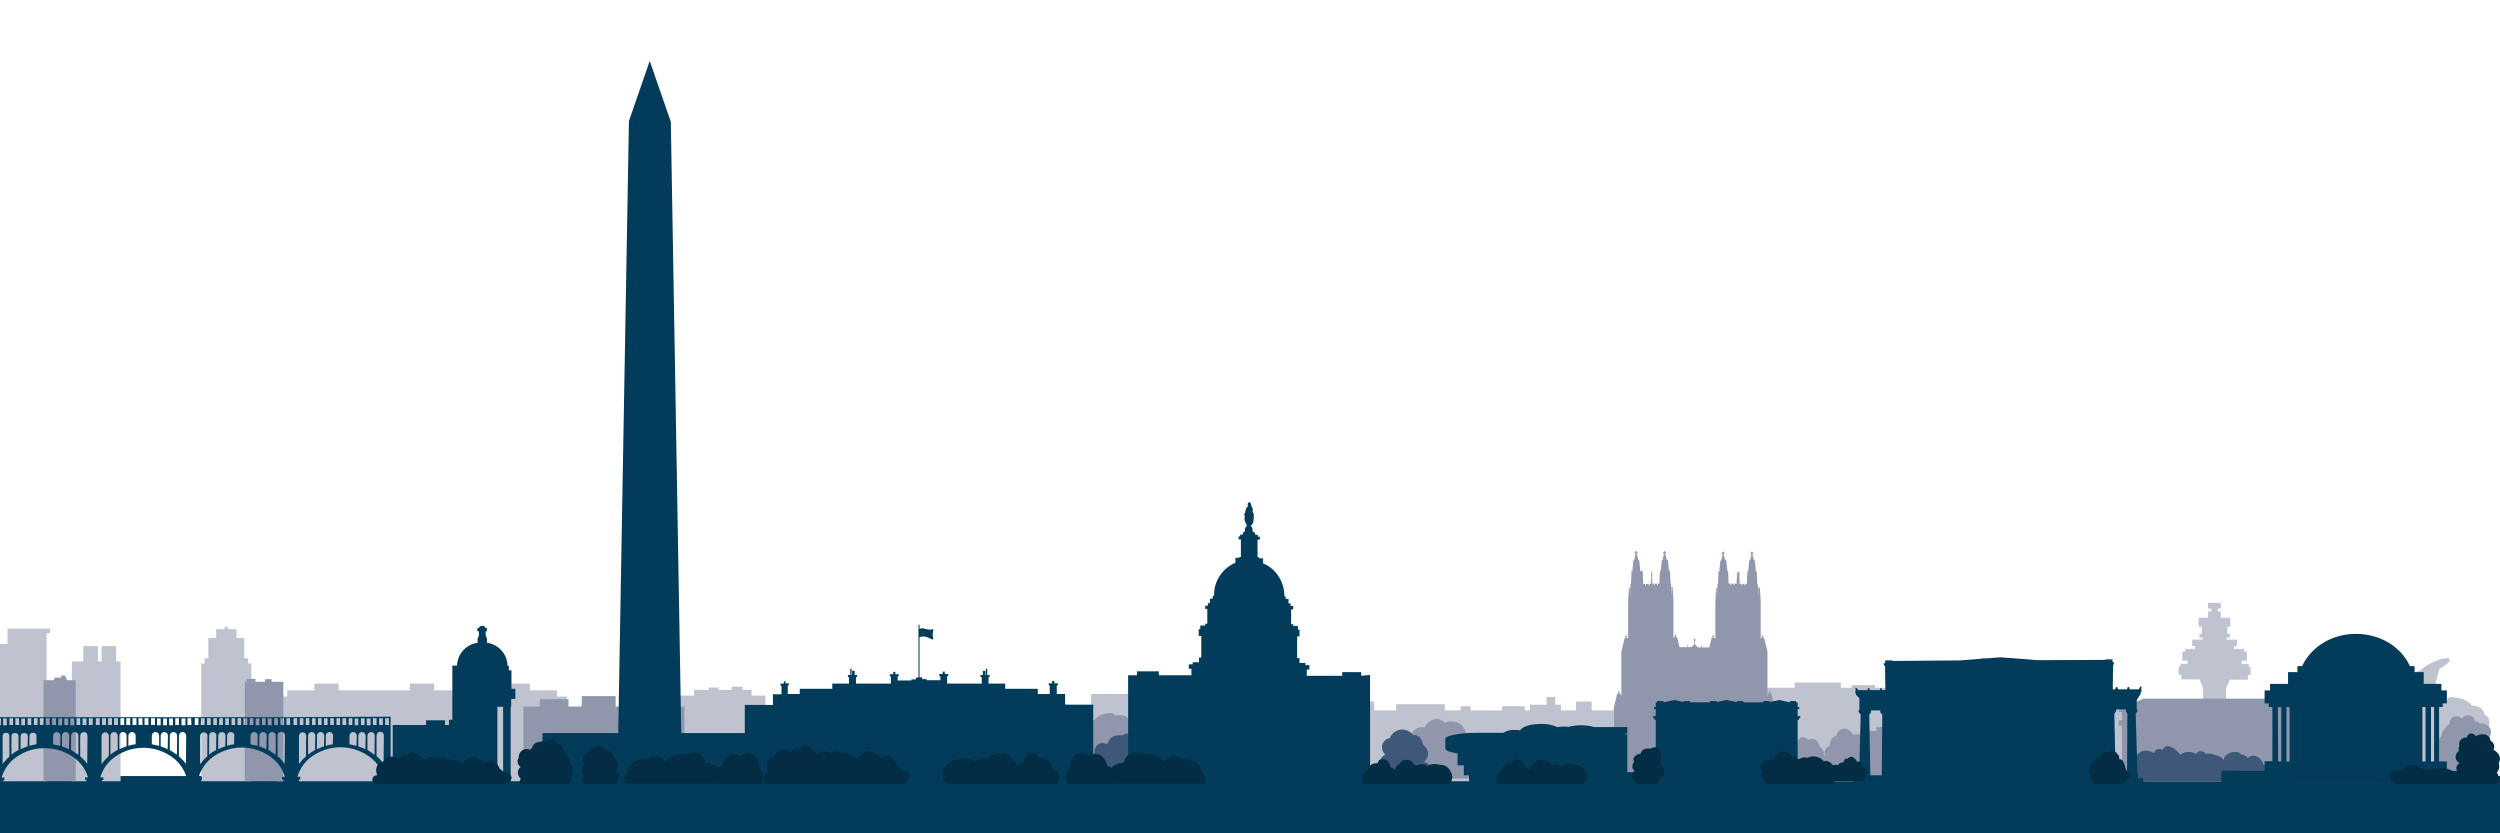 <svg version="1.1" xmlns="http://www.w3.org/2000/svg" viewBox="0 0 960 320" xml:space="preserve">
	<style type="text/css">
		.st0{fill:none;}
		.st1{fill:#033C5A;}
		.st2{fill:#BFC2CF;}
		.st3{fill:#9097AD;}
		.st4{fill:#022D44;}
		.st5{fill:#3F5879;}
	</style>
	<g id="Layer_2">
		<rect x="-2" y="-2" class="st0" width="964" height="324"/>
		<rect x="-2" y="298" class="st1" width="964" height="24"/>
	</g>
	<g class="st2">
		<path d="M956.9,296.2c-0.2,0.5-0.5,0.9-0.9,1.2c0.2,0.9,0,1.8-0.5,2.6h-26.2c-1.5-1.2-2.5-2.9-2.2-4.7    c-2.4-2.8-2.6-7.5,0.9-9c-0.1-0.4-0.2-0.8-0.2-1.2c0-0.6,0-1.2,0.2-1.8v-0.1c0.1-1.4,0.7-2.7,1.6-3.8c0-0.7,0.2-1.4,0.5-2    c0.3-0.6,0.7-1,1.2-1.4c-0.3-0.4-0.4-1-0.3-1.5c0.5-2.2,1.6-4.4,3.7-5.3c1.5-0.6,3.3-0.7,4.8-0.1c0.1-0.9,1-1.5,1.9-1.4    c3.2,0.2,6,0.9,7.9,3.3c1.5-0.1,2.9,0.4,3.9,1.5c0.4,0.5,0.7,1.1,0.8,1.8c2.5,1.4,2.5,4.2,0.7,6.4l0,0c0.6,0.5,0.9,1.2,1.1,2    c0.2,1.3-0.1,2.5-0.9,3.5c0.9,0.9,1.3,2.2,1.1,3.5c0,0.2,0,0.3-0.1,0.5C957.4,291.9,957.8,294.3,956.9,296.2z"/>
		<polygon points="435.7,271.4 435.7,266.5 419,266.5 419,271.4 409.4,271.4 409.4,270.3 398.1,270.3 398.1,271.4     388.4,271.4 388.4,266.5 371.8,266.5 371.8,271.4 371.4,271.4 371.4,300 436,300 436,271.4   "/>
		<polygon points="288.6,267.1 288.6,264.9 285.1,264.9 285.1,263.7 281,263.7 281,264.9 275.9,264.9 275.9,264     272.1,264 272.1,264.9 266.5,264.9 266.5,267.1 259.5,267.1 259.5,300 293.9,300 293.9,267.1   "/>
		<path d="M760.2,253.1c0.3-0.9,3.2-0.5,6.5,1.1c1.9,0.8,3.5,1.9,5,3.3c3.1,0.7,6,2.2,8.5,4.2c1.3,0.3,2.6,0.8,3.9,1.4    c1.6,0.7,3,1.6,4.3,2.7c18.7,5.4,38.1,8.2,57.6,8.3v-9.9l-1.4-3.3h-7v-1.8h-1v-3.2h0.7v-1h2.7v-1.2h-2v-3.5h1.1v-1h3.8v-1.1h-1.1    v-2.5h4v-0.8h-1.2v-1.4h0.9v-2.7h-1.2v-3.5h3.6v-2.4h1.2v-1.1h-1.2v-2.2h4.9v2.2h-1.2v1.1h1.2v2.4h3.6v3.5h-1.1v2.7h0.9v1.4H855    v0.8h4v2.5h-1.1v1.1h3.8v1h1.1v3.5h-2v1.3h2.7v1h0.7v3.2h-1v1.8h-7l-1.4,3.3v9.9c23.5-0.4,42.9-3.8,57.2-7.9    c1.4-1.3,3-2.3,4.7-3.1c1.2-0.6,2.5-1,3.9-1.4c1.3-1.1,2.8-2.1,4.5-2.8c1.3-0.6,2.7-1.1,4.1-1.4c1.5-1.4,3.1-2.5,5-3.3    c3.3-1.5,6.2-2,6.5-1.1c0.2,0.8-1.5,2.3-4,3.7L925.3,300H771.7l-9.8-44.5C760.7,254.5,760,253.6,760.2,253.1z"/>
		<polygon points="19.2,241.4 17.9,241.4 14.7,241.4 2.9,241.4 2.9,247.3 0,247.3 0,300 17.9,300 17.9,248.5     17.9,247.3 17.9,243.1 19.2,243.1   "/>
		<polygon points="95.3,254.8 95.3,252.8 93.8,252.8 93.8,245 90.8,245 90.8,241.6 87.5,241.6 87.5,240.8 86.3,240.8     86.3,241.6 83,241.6 83,245 80,245 80,252.8 78.6,252.8 78.6,254.8 77.3,254.8 77.3,300 96.5,300 96.5,254.8   "/>
		<polygon points="44.6,254 44.6,248.1 39,248.1 39,254 37.6,254 37.6,248.1 32,248.1 32,254 27.6,254 27.6,300 32,300     37.6,300 39,300 44.6,300 46.3,300 46.3,254   "/>
		<polygon points="213.9,267.5 213.9,265.1 203.5,265.1 203.5,262.5 194.2,262.5 194.2,265.1 166.7,265.1 166.7,262.5     157.4,262.5 157.4,265.1 130,265.1 130,262.5 120.7,262.5 120.7,265.1 110.3,265.1 110.3,267.5 106.4,267.5 106.4,300 217.7,300     217.7,267.5   "/>
		<polygon points="720,264.1 720,263.1 711,263.1 711,264.1 706.9,264.1 706.9,262.1 689.2,262.1 689.2,264.1     675.4,264.1 675.4,300 727.3,300 727.3,264.1   "/>
		<polygon points="611.2,272.8 611.2,269.4 605.2,269.4 605.2,272.8 599.4,272.8 599.4,270.6 597.2,270.6 597.2,267.6     593.9,267.6 593.9,270.6 587.5,270.6 587.5,272.8 585.5,272.8 585.5,271.2 576.8,271.2 576.8,272.8 564.7,272.8 564.7,271.2     560.9,271.2 560.9,272.8 554.8,272.8 554.8,270.4 536.1,270.4 536.1,272.8 527.7,272.8 527.7,269.4 523.8,269.4 523.8,272.8     521.2,272.8 521.2,300 619.7,300 619.7,272.8   "/>
	</g>
	<g class="st3">
		<path d="M413.9,296.9c0.2,0.4,0.4,0.7,0.7,1c-0.1,0.7,0,1.5,0.4,2.1h21.4c1.3-0.8,1.9-2.3,1.8-3.8    c2-2.3,2.1-6.1-0.7-7.3c0.1-0.3,0.2-0.7,0.2-1c0-0.5,0-1-0.2-1.4v-0.1c-0.1-1.1-0.6-2.2-1.3-3.1c0-0.6-0.1-1.2-0.4-1.7    c-0.2-0.5-0.6-0.8-1-1.1c0.2-0.4,0.3-0.8,0.2-1.2c-0.3-1.8-1.4-3.4-3-4.3c-1.3-0.5-2.7-0.5-3.9-0.1c-0.1-0.7-0.8-1.2-1.5-1.1    c-2.6,0.1-4.9,0.7-6.4,2.7c-1.2-0.1-2.4,0.4-3.2,1.3c-0.4,0.4-0.6,0.9-0.7,1.5c-2.1,1.1-2,3.5-0.6,5.2l0,0c-0.5,0.4-0.8,1-0.9,1.7    c-0.2,1,0.1,2.1,0.7,2.9c-0.7,0.8-1,1.8-0.9,2.8c0,0.1,0,0.2,0.1,0.4C413.5,293.5,413.2,295.3,413.9,296.9z"/>
		<polygon points="771.9,272.3 771.9,268.3 765,268.3 765,272.3 763.1,272.3 763.1,269.5 755,269.5 755,266 737.9,266     737.9,272.3 727.9,272.3 727.9,301 774.9,301 774.9,272.3   "/>
		<polygon points="25.6,261.2 25.6,260.2 25.1,260.2 25.1,259.4 23.5,259.4 23.5,260.2 20.8,260.2 20.8,261.2     16.7,261.2 16.7,300 29.1,300 29.1,261.2   "/>
		<polygon points="885.8,276.6 884.6,276.6 884.6,273.4 885.8,273.4 885.8,272 884.8,272 876.8,268.3 823,268.3     814.6,272 813.6,272 813.6,273.4 814.8,273.4 814.8,276.6 813.6,276.6 813.6,278.6 814.8,278.6 814.8,300 884.6,300 884.6,278.6     885.8,278.6   "/>
		<polygon points="254.5,271.3 254.5,265.4 243.1,265.4 243.1,269.7 240.8,269.7 240.8,271.3 236.4,271.3 236.4,267.3     223.4,267.3 223.4,271.3 218.3,271.3 218.3,268.5 207.3,268.5 207.3,271.3 201,271.3 201,300 262.8,300 262.8,271.3   "/>
		<path d="M956.7,290.5c0.2,0.7,0.3,1.4,0.3,2.1c0,0.6-0.3,1.2-0.7,1.6c0,0.5,0,1.1-0.1,1.6c-0.2,0.6-0.6,1.2-1.2,1.5    c-0.2,0.1-0.5,0.2-0.8,0.3c0.1,0.4,0,0.9-0.3,1.3c0,0.4,0,0.7-0.2,1.1h-15.9l-0.1-0.1c-0.3-0.3-0.6-0.6-0.8-1    c-0.1-0.2-0.2-0.4-0.2-0.6c-0.1-0.1-0.2-0.2-0.3-0.3c-0.3-0.4-0.5-0.8-0.8-1.2c-0.4-0.6-0.5-1.5-0.1-2.1v-0.4c0-0.5,0.1-1,0.2-1.5    l0.1-0.6c0-0.2,0-0.3,0.1-0.5c0-0.1,0.1-0.2,0.1-0.2c0-0.1,0.1-0.2,0.2-0.3l0,0c-1.6-1.1-2-3.3-0.9-4.9l0,0l0.2-0.3l0,0    c0.3-1.2,1-2.3,1.8-3.1c0.1-0.1,0.1-0.1,0.2-0.2c0-0.5,0.1-1,0.3-1.4c0.7-1.3,1.6-2.5,2.8-3.3c0.1-0.4,0.1-0.8,0.2-1.2    c0.4-1.3,1.8-2.1,3.2-1.7c0.5,0.2,1,0.5,1.5,0.8c1-2,4.7-1.6,4.8,1h0.1c0.7,0,1.4,0.3,1.9,0.9h0.2c2.6-0.2,4.6,1.8,3.9,4.3    c-0.2,0.7-0.5,1.3-1,1.8c0.5,0.3,0.8,0.8,1,1.3c0.4,1.3,0,2.7-1,3.6l-0.2,0.2c0.1,0.2,0.2,0.4,0.2,0.6    C956.2,289.5,956.5,290,956.7,290.5z"/>
		<path d="M717.6,295.7c-0.1-0.1-0.2-0.2-0.4-0.3c0.6-0.7,0.6-1.7,0.2-2.5c-0.3-0.6-0.9-1.1-1.5-1.4v-0.1    c0.3-0.7,0.3-1.5,0-2.2c-0.4-1-1.2-1.8-2.3-2.2c1.1-2.3-0.3-4.3-2.3-5c-0.5-1.5-2.1-2.4-3.6-2.1c-1.3,0.2-2.4,1.4-2.5,2.7    c-1.7,0.2-2.6,2-2.6,3.9c-1.4,0.3-2.3,1.8-1.9,3.2c0.1,0.4,0.3,0.8,0.6,1.2l0.1,0.2c-0.1,0.1-0.2,0.2-0.3,0.4    c-0.7,1.1-0.6,2.6,0.3,3.6c-0.8,0.9-1,2.1-0.5,3.2c-0.3,0.4-0.4,0.9-0.2,1.4c0.1,0.1,0.1,0.2,0.2,0.3h14.5c1-0.1,1.9-0.6,2.6-1.5    C718.4,297.5,718.3,296.4,717.6,295.7z"/>
		<path d="M769.3,300H803c0.4-0.4,0.7-0.9,0.9-1.4c0.8-1.9-0.7-3.5-1.8-2.8c0.3-0.2-0.5-1.2-1-1.7    c-0.1-0.4-0.2-0.8-0.4-1.2c-0.6-1.6-1.9-2.6-3-1.5c-0.1,0.1-0.2,0.2-0.3,0.4c-0.2-0.3-0.3-0.5-0.5-0.7c-0.2-0.3-0.6-0.5-0.9-0.5    c-0.3-0.6-1-1-1.7-1c-0.9,0.1-1.7,0.7-2.2,1.4c-0.3,0.5-0.4,1-0.4,1.5h-0.1c-0.5-1-1.2-1.7-2-1.7c-0.6-0.5-1.3-0.7-2.1-0.5h-0.1    c-0.1-0.7-0.8-1.1-1.5-0.9l0,0c-0.4,0.2-0.7,0.5-0.8,0.9c-1.1-1.1-2.6-0.8-3.7,0.3c-0.4-1.3-1.4-2.3-2.5-3    c-0.7-0.3-1.3,0.3-1.5,1.2c-0.2-0.1-0.5-0.2-0.8-0.2c-0.6,0-1.1,0.7-1.3,1.5c-1.3-1.4-3.3-1.2-4,1c-0.1,0-0.2,0-0.3,0.1    c-1.6,0.6-1.9,3.1-1.4,5.2v0.1C768.6,296.6,768.5,299,769.3,300z"/>
		<path d="M681.5,299.9v-28.3l-1.3-5.3h-0.4V266h0.2v-0.3h-0.2v-0.5h-0.3v0.5h-0.2v0.3h0.2v0.3H679l-0.3,1.2v-17.3    l-1.3-5.3H677v-0.3h0.2v-0.3H677v-0.4h-0.3v0.4h-0.2v0.3h0.2v0.3h-0.5l-0.1,0.6v-14.6l-0.3-5.3h-0.3l-0.2,3.5v-3.6H675v-1.2h-0.2    l-0.2-4.6l0,0v-0.4h-0.2v0.4h-0.1l-0.4-4.3h-0.1v-0.2h-0.2v0.2l0,0l-0.6-2.3h-0.1v-0.3h0.1c0.1,0,0.3-0.1,0.3-0.3    s-0.1-0.3-0.3-0.3c0,0,0,0,0-0.1c0-0.1-0.1-0.3-0.3-0.3c-0.1,0-0.3,0.1-0.3,0.3c0,0,0,0,0,0.1c-0.1,0-0.3,0.1-0.2,0.3    c0,0.1,0.1,0.3,0.3,0.2h0.1v0.3h-0.1l-0.5,2.3l0,0v-0.2h-0.2v0.2h-0.1l-0.4,4.3h-0.1v-0.4H671v0.4l0,0l-0.2,4.6h-0.6v0.6h-0.3    v-0.6H669v0.6h-0.3v-0.6h-0.8V224h0.1c0,0.1,0.1,0.1,0.2,0c0.1-0.1,0.1-0.1,0-0.2s-0.1-0.1-0.2,0l0,0l0,0h-0.1v-0.4h0.1    c0,0,0.1,0.1,0.2,0c0,0,0.1-0.1,0-0.2s-0.1-0.1-0.2,0l0,0h-0.1v-0.4h0.1c0,0,0.1,0,0.2,0c0,0,0-0.1,0-0.2c0,0-0.1,0-0.2,0h-0.1    v-0.4l0,0c0.1,0,0.1,0,0.1-0.1s-0.1-0.1-0.1-0.1l0,0v-0.4h0.1h0.1v-0.1H668h-0.1v-0.4h0.1h0.1V221H668h-0.1v-0.4h0.1    c0,0,0.1,0,0.1-0.1l0,0c0,0,0-0.1-0.1-0.1h-0.1V220h0.1c0,0,0.1,0,0.1-0.1l0,0c0,0,0-0.1-0.1-0.1l0,0h-0.1v-0.4h-0.2v0.4H667    c0,0-0.1,0-0.1,0.1s0,0.1,0.1,0.1h0.1v0.4H667c0,0-0.1,0-0.1,0.1l0,0c0,0,0,0.1,0.1,0.1h0.1v0.4H667h-0.1v0.1h0.1l0,0v0.4h-0.1    h-0.1v0.1h0.1h0.1v0.4l0,0c-0.1,0-0.1,0-0.1,0.1s0.1,0.1,0.1,0.1l0,0v0.4h-0.1c0,0-0.1,0-0.2,0c0,0,0,0.1,0,0.2c0,0,0.1,0,0.2,0    h0.1v0.4h-0.1c0,0-0.1-0.1-0.2,0c0,0-0.1,0.1,0,0.2s0.1,0.1,0.2,0l0,0h0.1v0.3h-0.1c-0.1,0-0.2,0-0.2,0.1c0.1,0.1,0.1,0.1,0.2,0.1    h0.1v0.2h-1v0.6h-0.3v-0.6h-0.9v0.6h-0.3v-0.6h-0.7l-0.2-4.6l0,0v-0.4h-0.2v0.4h-0.1l-0.4-4.3h-0.1V215h-0.2v0.2h-0.1l-0.6-2.2    h-0.1v-0.3c0.1,0.1,0.3,0.1,0.4-0.1c0.1-0.1,0.1-0.3-0.1-0.4H662c0,0,0,0,0-0.1c0-0.1-0.1-0.3-0.3-0.3c-0.1,0-0.3,0.1-0.3,0.3l0,0    c0,0,0,0,0,0.1c-0.1,0-0.3,0.1-0.3,0.3s0.1,0.3,0.3,0.3l0,0h0.1v0.3h-0.1l-0.5,2.3l0,0v-0.2h-0.2v0.2h-0.1l-0.4,4.3h-0.1v-0.4    h-0.2v0.4l0,0l-0.2,4.6h-0.2v1.3h-0.1v3.6l-0.2-3.5H659l-0.3,5.3v14.6l-0.1-0.6H658v-0.4h0.2v-0.3H658v-0.4h-0.3v0.4h-0.2v0.3h0.2    v0.3h-0.4l-1,4v-0.3h-2.8v-1h-0.2v1H652l-1.1-1.1V246h0.3v-0.4h-0.3v-0.4h-0.3v0.4h-0.3v0.3h0.3v1.5l-1.1,1.1H648v-1h-0.2v1H645    v0.2l-1-4h-0.4v-0.3h0.2v-0.3h-0.2v-0.4h-0.3v0.4H643v0.3h0.2v0.3h-0.5l-0.1,0.6v-14.6l-0.3-5.3H642l-0.2,3.5v-3.6h-0.1v-1.2h-0.2    l-0.2-4.6l0,0v-0.4H641v0.4h-0.1l-0.4-4.3h-0.1V215h-0.2v0.2h-0.1l-0.6-2.3h-0.1v-0.3h0.1c0.1,0,0.3-0.1,0.3-0.3s-0.1-0.3-0.3-0.3    c0,0,0,0,0-0.1s-0.1-0.3-0.3-0.3c-0.1,0-0.3,0.1-0.3,0.3c0,0,0,0,0,0.1c-0.1,0-0.3,0.1-0.3,0.3s0.1,0.3,0.3,0.3l0,0h0.1v0.3h-0.1    l-0.5,2.3l0,0V215h-0.2v0.2h-0.1l-0.4,4.3h-0.1v-0.4h-0.2v0.4l0,0l-0.2,4.6h-0.6v0.6h-0.3v-0.6h-0.9v0.6h-0.3v-0.6h-0.7v-0.2h0.1    c0.1,0,0.2,0,0.2-0.1c-0.1-0.1-0.1-0.1-0.2-0.1h-0.1v-0.4h0.1c0.1,0,0.2,0,0.2-0.1s-0.1-0.1-0.2-0.1h-0.1v-0.4h0.1    c0,0,0.1,0,0.2,0c0,0,0-0.1,0-0.2c0,0-0.1,0-0.2,0h-0.1v-0.4l0,0h0.1V222h-0.1l0,0v-0.4h0.1h0.1v-0.1h-0.1h-0.1v-0.4h0.1h0.1V221    h-0.1h-0.1v-0.4h0.1c0,0,0.1,0,0.1-0.1l0,0c0,0,0-0.1-0.1-0.1h-0.1V220h0.1c0,0,0.1,0,0.1-0.1l0,0c0,0,0-0.1-0.1-0.1l0,0h-0.1    v-0.4h-0.2v0.4h-0.1c0,0-0.1,0-0.1,0.1l0,0l0,0c0,0,0,0.1,0.1,0.1l0,0h0.1v0.4H634c0,0-0.1,0-0.1,0.1l0,0c0,0,0,0.1,0.1,0.1h0.1    v0.4H634h-0.1v0.1h0.1h0.1v0.4H634h-0.1v0.1h0.1h0.1v0.4l0,0c-0.1,0-0.1,0-0.1,0.1s0.1,0.1,0.1,0.1l0,0v0.4H634c0,0-0.1,0-0.2,0    c0,0,0,0.1,0,0.2c0,0,0.1,0,0.2,0h0.1v0.4H634c0,0-0.1-0.1-0.2,0c0,0-0.1,0.1,0,0.2s0.1,0.1,0.2,0l0,0h0.1v0.4H634    c0-0.1-0.1-0.1-0.2,0s-0.1,0.1,0,0.2c0.1,0.1,0.1,0.1,0.2,0l0,0l0,0h0.1v0.2h-0.7v0.6h-0.3v-0.6H632v0.6h-0.3v-0.6H631l-0.2-4.6    l0,0v-0.4H630v0.4h-0.1l-0.4-4.3h-0.1v-0.2h-0.2v0.2l0,0l-0.6-2.4h-0.1v-0.3h0.1c0.1,0,0.3-0.1,0.3-0.3s-0.1-0.3-0.3-0.3l0,0    c0,0,0,0,0-0.1s-0.1-0.3-0.3-0.3c-0.1,0-0.3,0.1-0.3,0.3l0,0l0,0c0,0,0,0,0,0.1c-0.1,0-0.3,0.1-0.3,0.3s0.1,0.3,0.3,0.3h0.1v0.3    H628l-0.5,2.4l0,0v-0.2h-0.2v0.2h-0.1l-0.4,4.3h-0.1v-0.4h-0.2v0.4l0,0l-0.2,4.6h-0.2v1.3H626v3.6l-0.2-3.5h-0.3l-0.3,5.3v14.7    l-0.1-0.6h-0.5v-0.4h0.2v-0.3h-0.2v-0.4h-0.3v0.4h-0.2v0.3h0.2v0.3h-0.4l-1.3,5.3v17.4l-0.3-1.2h-0.5v-0.3h0.2v-0.3h-0.2v-0.5    h-0.3v0.5h-0.2v0.3h0.2v0.3H621l-1.3,5.3V300L681.5,299.9L681.5,299.9z"/>
		<path d="M543.5,299h24.1c0.6-0.3,1.2-0.7,1.7-1.2c0.9-0.9,1.1-2.3,0.5-3.5c-0.2-0.4-0.5-0.8-0.8-1.1    c0.7-1.5,0.6-3.2-0.2-4.7c-0.7-1.3-1.8-2.5-3.1-3.1c-0.2-1.3-0.8-2.6-1.8-3.5c-0.3-0.3-0.7-0.5-1.1-0.7c-1-3.8-4.8-5-8-3.7    c-0.8-0.9-2-1.5-3.2-1.4c-2,0.2-3.8,1.4-4.6,3.3c-1.4-0.4-2.9,0-4,1c-1,1.1-1.5,2.6-1.4,4.1c-1.6,1.3-2.4,3.4-2,5.4l-0.2,0.1    c-1.2,1-1.7,2.8-1,4.3C539,296.6,541.4,297.9,543.5,299z"/>
		<path d="M688,300h13.7c0.4-0.2,0.7-0.5,0.9-0.9c0.5-0.8,0.6-1.7,0.3-2.6c-0.1-0.3-0.3-0.6-0.5-0.8    c0.4-1.1,0.3-2.4-0.1-3.5c-0.3-0.9-1-1.7-1.8-2.3c-0.1-0.9-0.4-1.9-1-2.6c-0.2-0.2-0.4-0.4-0.6-0.5c-0.6-2.8-2.7-3.7-4.6-2.7    c-0.4-0.6-1.1-1-1.8-1.1c-1.2,0-2.2,1.2-2.6,2.4c-0.8-0.3-1.8,0-2.3,0.8c-0.6,0.9-0.9,1.9-0.8,3c-1,1.1-1.4,2.6-1.2,4l-0.1,0.1    c-0.7,0.9-0.9,2.1-0.6,3.1C685.5,298,686.6,299.3,688,300z"/>
		<poly points="74.4,265.3 74.4,263.7 71.1,263.7 71.1,259 51.8,259 51.8,263.7 48.5,263.7 48.5,265.3 44.8,265.3     44.8,300 78.1,300 78.1,265.3   "/>
		<polygon points="104.3,261.8 104.3,260.8 101.8,260.8 101.8,261.8 98.1,261.8 98.1,260.7 94.7,260.7 94.7,261.8     94,261.8 94,300 108.8,300 108.8,261.8   "/>
		<polygon points="769.4,282 769.4,280.1 765.4,280.1 765.4,274.4 761.8,274.4 761.8,280.1 760.1,280.1 760.1,279.5     754.8,279.5 754.8,280.1 750.8,280.1 750.8,282 745.7,282 745.7,280.5 740,280.5 740,279 735.5,279 735.5,280.5 732.2,280.5     732.2,282 729.2,282 729.2,280.7 726.7,280.7 726.7,279.2 720.5,279.2 720.5,280.7 716.3,280.7 716.3,282 711.8,282 711.8,300     771.9,300 771.9,282   "/>
	</g>
	<g class="st5">
		<path d="M816.9,300h55.5c0.6-0.4,1.1-0.9,1.5-1.5c1.3-2-1.2-3.8-3-3c0.5-0.2-0.7-1.2-1.7-1.9    c-0.2-0.5-0.4-0.9-0.6-1.3c-1-1.7-3.2-2.8-5-1.6c-0.2,0.1-0.3,0.2-0.4,0.4c-0.3-0.3-0.6-0.5-0.9-0.8c-0.5-0.3-1-0.5-1.5-0.5    c-0.7-0.7-1.7-1.1-2.7-1.1c-1.3,0.1-2.6,0.6-3.5,1.5c-0.5,0.4-0.7,1-0.6,1.6h-0.1c-0.7-1.1-2-1.7-3.3-1.8c-1-0.6-2.3-0.8-3.4-0.5    h-0.1c-0.5-0.8-1.5-1.2-2.5-1c-0.5,0.1-1,0.5-1.3,1c-1.9-1.1-4.3-1-6.1,0.3c-1-1.5-2.5-2.7-4.2-3.2c-1-0.3-2.2,0.2-2.5,1.3    c-0.4-0.2-0.9-0.2-1.3-0.3c-1,0-1.9,0.7-2.1,1.6c-2.1-1.5-5.4-1.4-6.6,1.1c-0.2,0-0.3,0-0.5,0.1c-2.7,0.7-3.2,3.3-2.3,5.5v0.1    C815.7,296.3,815.5,298.9,816.9,300z"/>
		<path d="M881.2,301h33.1c0-0.1,0.1-0.1,0.1-0.2c0.9-0.9,1.2-2.3,0.8-3.5c-0.6-1.9-2.2-3.7-4.2-3.6h-0.3    c-1.2-0.4-2.5-0.4-3.8-0.1c-0.5,0.1-0.9,0.4-1.1,0.9c-0.2-0.4-0.6-0.8-1.1-0.9c-0.7-0.2-1.5-0.2-2.2,0c-0.8,0.5-1.8,0.2-2.3-0.6    c-0.1-0.2-0.2-0.5-0.2-0.7c-0.1,0-0.3,0-0.4,0c-1.1-0.7-2.5-0.7-3.6,0c-0.4,0.3-0.7,0.7-0.8,1.1c-0.4,0.1-0.7,0.3-1,0.6    c-0.2,0.2-0.4,0.5-0.5,0.7c-0.2,0.3-0.3,0.7-0.2,1.1c-0.2-0.3-0.4-0.5-0.7-0.7s-0.7-0.4-1.2-0.5c0-0.6-0.2-1.2-0.5-1.7    c-0.5-0.9-1.5-1.4-2.6-1.4c-0.9,0-1.7,0.7-1.8,1.6c-0.8-0.1-1.7,0.1-2.4,0.5c-0.9,0.5-1.5,1.4-1.6,2.4c-0.7,0.2-1.2,0.7-1.6,1.2    c-0.6,1-0.6,2.1-0.1,3.1C881,300.7,881.1,300.9,881.2,301z"/>
		<path d="M420.7,293c-0.6,0.4-1,1-1.2,1.7c-0.3,1.2,0.2,2.4,1.2,3.1l0,0c-0.3,0.3-0.4,0.6-0.4,1    c-0.1,0.4,0,0.8,0.1,1.2h19.9c0.3-0.2,0.6-0.4,0.8-0.7c0.3-0.4,0.5-0.8,0.3-1.3c0.3-0.7,0.3-1.4,0.2-2.1c1-1.1,1-2.8-0.1-3.8    c-0.2-0.2-0.3-0.3-0.5-0.4c0-0.3,0-0.7-0.1-1c-0.3-1-1-1.8-1.8-2.4c0-0.1,0-0.2,0-0.2c0.1-0.8-0.2-1.6-0.7-2.2    c-0.1-1.6-1.4-2.3-2.7-2.4c-0.3-1.1-1.4-1.9-2.5-1.9c-0.8,0.1-1.7,0.3-2.3,0.8c-1.2-0.2-2.5,0-3.6,0.5c-0.9,0.4-1.6,1.3-1.7,2.3    c-0.3,0.1-0.6,0.3-0.9,0.5l0,0c-1.5-0.8-3.3-0.2-4,1.3l0,0c-0.4,0.6-0.5,1.3-0.4,2c-0.3,0.3-0.5,0.7-0.6,1.1    C419.3,291.3,419.8,292.4,420.7,293z"/>
		<path d="M530.1,292.7c0.1,1.1,0.6,2.1,1.5,2.7c-1.1,0.6-1.6,1.8-1.3,3c0.1,0.2,0.2,0.4,0.3,0.6h17    c0.2-0.4,0.4-0.8,0.5-1.3c0.1-0.4,0-0.8-0.1-1.2c0.1-0.1,0.3-0.3,0.4-0.4c0.8-0.8,0.8-2,0-2.8c-0.5-0.5-1.1-0.7-1.8-0.6    c0.7-0.5,1.3-1.2,1.6-2c0.7-1.8-0.4-3.6-1.7-4.7c-0.2-0.7-0.4-1.4-0.7-2c-0.5-1-1.5-1.7-2.6-1.7c-0.2,0-0.4,0-0.5,0    c-0.8-1.1-2-1.8-3.4-2.1c-2-0.3-4.1,0.6-5.2,2.4c-0.2,0.2-0.3,0.5-0.3,0.8c-1.7,0.2-3,1.6-3.1,3.3c-0.1,1.2,0.4,2.4,1.3,3.1    C530.8,290.2,530,291.4,530.1,292.7z"/>
	</g>
	<g class="st1">
		<path d="M409,270.6v-4.1h-3.2v-3.3h0.4v-0.8h-1.3v-0.9H404v0.9h-1.3v0.8h0.4v3.3h-4.6v-2H386v-2h-6.4V260h0.4v-0.8    h-0.9v-2.4h-0.5v2.4h-0.2v-1.6h-1v1.6h-0.9v0.8h0.5v2.5h-13.3v-2.9h0.4v-0.8h-1.3v-0.9H362v0.9h-1.3v0.8h0.4v1.6h-5.3v-0.4h-1.7    v-0.7h-1v-15.4c1-0.4,2.2-0.4,3.2,0.1c0.1,0,0.9,0.4,1.3,0.6s1,0.2,0.8-0.2c-0.6-1.6,0.2-3.7,0-3.6c-1.1,0.3-2.3,0.2-3.4-0.2    c-0.6-0.2-1.3-0.2-1.9,0.1v-1.6h-0.4v20.3h-1v0.7H350v0.4h-5.3v-1.6h0.4v-0.8h-1.3V258H343v0.9h-1.3v0.8h0.4v2.8h-13.4V260h0.4    v-0.8h-0.9v-1.6h-1v1.6H327v-2.4h-0.5v2.4h-0.9v0.8h0.4v2.5h-6.4v2h-12.5v2h-4.6v-3.3h0.4v-0.8h-1.3v-0.8H301v0.9h-1.3v0.8h0.4    v3.3h-3.3v4.1H286V301h133.8v-30.4H409L409,270.6z"/>
		<path d="M939.6,296.1v-3.7h-3v-20.9h1.4v-1.4h1.6v-5h-2.1v-2.5h-6.8v-4.5h-3.5v-2.3h-1.8    c-3.3-7.3-11.3-12.4-20.7-12.4s-17.3,5.1-20.7,12.4h-1.8v2.3h-3.6v4.5h-6.9v2.5h-2.1v5h1.6v1.4h1.4v20.8h-3v3.7H853v5h95.7v-5    L939.6,296.1L939.6,296.1z M930.2,292.4v-20.9h1.2v20.9H930.2z M879.2,271.6v20.8H878v-20.9L879.2,271.6z M934.7,292.4h-1.2v-20.9    h1.2V292.4z M874.7,271.6h1.3v20.8h-1.2L874.7,271.6z"/>
		<polygon points="176.2,278.4 176.2,276.4 172.4,276.4 172.4,278.4 170.9,278.4 170.9,276.6 163.6,276.6 163.6,278.4     150.8,278.4 150.8,301 180.9,301 180.9,278.4   "/>
		<path d="M624.9,296.5V282h-0.8v-0.3h0.8v-2.5h-12.7c-1.7-0.5-3.4-0.7-5.1-0.7c-1.6,0-3.3,0.2-4.8,0.6    c-0.5,0-1-0.1-1.6-0.1c-0.9,0-1.8,0.1-2.7,0.2c-2-0.9-4.2-1.3-6.4-1.2c-4,0-7.2,1.1-7.9,2.5c-0.7-0.2-1.4-0.2-2.2-0.2    c-1.5-0.1-3,0.3-4.2,1.1H567c-6.6,0-12,1.1-12,2.3v3.8l0,0c0.1,0.7,1.9,1.4,4.7,1.8v4.6h2.4v3.8h2v3.3h65.1v-4.5L624.9,296.5    L624.9,296.5z"/>
		<path d="M112.3,275.4H-2v26.7h3.2v-2.5h0.5v-1H0.6c0.8-2.7,2.4-5.2,4.5-7c3.4-2.8,7.7-4.4,12.1-4.3    c4.4,0,8.7,1.5,12.1,4.3c2.1,1.8,3.7,4.2,4.5,6.9h-1.1v1h0.5v2.4h1.1v0.1h4.9v-2.5h0.5v-1h-1.2c0.8-2.7,2.4-5.2,4.5-7    c7-5.8,17.1-5.8,24.1,0c2.1,1.8,3.7,4.2,4.5,6.9h-1.1v1H71v2.4h1.1v0.1H77v-2.5h0.5v-1h-1.2c0.8-2.7,2.4-5.2,4.5-7    c7-5.8,17.1-5.8,24.1,0c2.1,1.8,3.7,4.2,4.5,6.9h-1.1v1h0.5v2.4h1.1v0.1h4.9v-2.5h0.5v-1h-1.1c0.8-2.7,2.4-5.2,4.5-7    c7-5.8,17.1-5.8,24.1,0c2.1,1.8,3.7,4.2,4.5,6.9h-1.1v1h0.6v2.4h1.1v0.1h2.1v-26.5L112.3,275.4L112.3,275.4z M0.3,278.5h-1.4v-2.6    h1.5L0.3,278.5z M8.2,275.9h1.4v2.6H8.2V275.9z M1.2,275.9h1.4v2.6H1.2V275.9z M3.7,290.4L3.7,290.4c-1,0.9-1.9,1.9-2.7,3v-10.9    c0.1-0.7,0.6-1.2,1.3-1.1c0.7-0.1,1.3,0.4,1.3,1.1v7.9H3.7z M3.6,278.4v-2.6H5v2.6H3.6z M7.1,288c-1,0.5-1.9,1.1-2.7,1.8v-7.3    c0.1-0.7,0.7-1.1,1.4-1c0.7-0.1,1.3,0.4,1.3,1.1V288L7.1,288z M7.4,278.4H5.9v-2.6h1.4L7.4,278.4z M10.6,286.6    c-0.9,0.3-1.8,0.7-2.7,1.1v-5.1c0.1-0.7,0.7-1.2,1.4-1.1c0.7-0.1,1.3,0.4,1.4,1.1L10.6,286.6L10.6,286.6z M10.6,275.8H12v2.6h-1.4    V275.8L10.6,275.8z M14,285.8c-0.9,0.1-1.8,0.3-2.7,0.6v-3.9c0.1-0.7,0.7-1.2,1.4-1.1c0.7-0.1,1.3,0.4,1.3,1.1V285.8z M14.4,278.4    H13v-2.6h1.5L14.4,278.4L14.4,278.4z M16.7,278.4h-1.4v-2.6h1.5L16.7,278.4L16.7,278.4z M31.7,275.9h1.5v2.5h-1.5V275.9    L31.7,275.9z M24.7,275.9h1.5v2.5h-1.5V275.9L24.7,275.9z M19.1,278.4h-1.5v-2.6h1.5V278.4z M20,275.8h1.5v2.6H20V275.8L20,275.8z     M23.1,286.4c-0.9-0.2-1.8-0.4-2.7-0.6v-3.3c0-0.7,0.6-1.4,1.4-1.4s1.4,0.6,1.4,1.4L23.1,286.4z M23.8,278.5h-1.4v-2.6h1.5    L23.8,278.5L23.8,278.5z M26.5,287.7c-0.9-0.4-1.8-0.8-2.7-1.1v-4.1c0-0.7,0.6-1.4,1.4-1.4s1.4,0.6,1.4,1.4L26.5,287.7L26.5,287.7    z M27,275.9h1.5v2.6H27V275.9L27,275.9z M30,289.8c-0.9-0.7-1.8-1.2-2.7-1.8v-5.5c0-0.7,0.6-1.4,1.4-1.4s1.4,0.6,1.4,1.4l0,0v7.3    H30z M29.4,278.4v-2.6h1.4v2.6H29.4z M33.5,293.3c-0.8-1.1-1.7-2-2.7-2.9l0,0v-7.9c0-0.7,0.6-1.4,1.4-1.4c0.8,0,1.4,0.6,1.4,1.4    L33.5,293.3L33.5,293.3z M35.6,278.4h-1.5v-2.6h1.5V278.4L35.6,278.4z M38.3,278.4h-1.5v-2.6h1.5V278.4L38.3,278.4z M46.2,275.8    h1.5v2.6h-1.5V275.8L46.2,275.8z M39.2,275.8h1.5v2.6h-1.5V275.8L39.2,275.8z M41.7,290.4L41.7,290.4c-1,0.9-1.9,1.9-2.7,3v-10.8    c0-0.7,0.6-1.4,1.4-1.4s1.4,0.6,1.4,1.4v7.8H41.7z M41.5,278.4v-2.6H43v2.6H41.5L41.5,278.4z M45.1,288c-1,0.5-1.9,1.1-2.7,1.8    v-7.3c0-0.7,0.6-1.4,1.4-1.4s1.4,0.6,1.4,1.4v5.5H45.1z M45.3,278.4h-1.5v-2.6h1.5V278.4L45.3,278.4z M48.5,286.6    c-0.9,0.3-1.8,0.7-2.7,1.1v-5.2c0-0.7,0.6-1.4,1.4-1.4s1.4,0.6,1.4,1.4v4.1H48.5z M48.5,275.8H50v2.6h-1.5V275.8L48.5,275.8z     M52,285.8c-0.9,0.1-1.8,0.3-2.7,0.6v-3.9c0-0.7,0.6-1.4,1.4-1.4s1.4,0.6,1.4,1.4v3.3H52z M52.4,278.4h-1.5v-2.6h1.5V278.4    L52.4,278.4z M54.7,278.4h-1.5v-2.6h1.5V278.4L54.7,278.4z M69.7,275.9h1.5v2.6h-1.5V275.9L69.7,275.9z M62.7,275.9h1.4v2.6h-1.5    L62.7,275.9L62.7,275.9z M57,278.4h-1.5v-2.6H57V278.4L57,278.4z M58,275.8h1.5v2.6H58V275.8L58,275.8z M61,286.4    c-0.9-0.2-1.8-0.4-2.7-0.6v-3.3c0-0.7,0.6-1.4,1.4-1.4s1.4,0.6,1.4,1.4v3.9H61z M61.7,278.5h-1.4v-2.6h1.4V278.5L61.7,278.5z     M64.4,287.7c-0.9-0.4-1.8-0.8-2.7-1.1v-4.1c0-0.7,0.6-1.4,1.4-1.4c0.8,0,1.4,0.6,1.4,1.4L64.4,287.7L64.4,287.7z M64.9,275.9h1.5    v2.6H65L64.9,275.9L64.9,275.9z M67.9,289.8c-0.9-0.7-1.8-1.2-2.7-1.8v-5.5c0-0.7,0.6-1.4,1.4-1.4c0.8,0,1.4,0.6,1.4,1.4    C68,282.5,68,289.8,67.9,289.8z M67.3,278.4v-2.6h1.4v2.6H67.3z M71.4,293.3c-0.8-1.1-1.7-2-2.7-2.9l0,0v-7.9    c0-0.7,0.6-1.4,1.4-1.4s1.4,0.6,1.4,1.4L71.4,293.3L71.4,293.3z M73.5,278.4H72v-2.6h1.4L73.5,278.4L73.5,278.4z M76.2,278.4h-1.4    v-2.6h1.4V278.4z M84.2,275.8h1.4v2.6h-1.5L84.2,275.8z M77.2,275.8h1.4v2.6h-1.5L77.2,275.8z M79.6,290.4L79.6,290.4    c-1,0.9-1.9,1.9-2.7,3v-10.8c0-0.7,0.6-1.4,1.4-1.4c0.8,0,1.4,0.6,1.4,1.4C79.6,282.5,79.6,290.4,79.6,290.4z M79.5,278.4v-2.6    h1.4v2.6H79.5z M83,288c-1,0.5-1.9,1.1-2.7,1.8v-7.3c0-0.7,0.6-1.4,1.4-1.4c0.8,0,1.4,0.6,1.4,1.4C83,282.5,83,288,83,288z     M83.3,278.4h-1.4v-2.6h1.4V278.4z M86.5,286.6c-0.9,0.3-1.8,0.7-2.7,1.1v-5.2c0-0.7,0.6-1.4,1.4-1.4c0.8,0,1.4,0.6,1.4,1.4    L86.5,286.6L86.5,286.6z M86.5,275.8h1.4v2.6h-1.4V275.8z M89.9,285.8c-0.9,0.1-1.8,0.3-2.7,0.6v-3.9c0-0.7,0.6-1.4,1.4-1.4    c0.8,0,1.4,0.6,1.4,1.4C89.9,282.5,89.9,285.8,89.9,285.8z M90.3,278.4h-1.4v-2.6h1.4V278.4z M92.6,278.4h-1.4v-2.6h1.4V278.4z     M107.6,275.8h1.5v2.6h-1.4L107.6,275.8L107.6,275.8z M100.6,275.8h1.4v2.6h-1.4V275.8z M95,278.4h-1.5v-2.6H95V278.4z     M95.9,275.8h1.4v2.6h-1.5L95.9,275.8z M98.9,286.4c-0.9-0.2-1.8-0.4-2.7-0.6v-3.3c0-0.7,0.6-1.4,1.4-1.4c0.8,0,1.4,0.6,1.4,1.4    C98.9,282.5,98.9,286.4,98.9,286.4z M99.6,278.5h-1.4v-2.6h1.4V278.5L99.6,278.5z M102.3,287.7c-0.9-0.4-1.8-0.8-2.7-1.1v-4.1    c0-0.7,0.6-1.4,1.4-1.4c0.8,0,1.4,0.6,1.4,1.4L102.3,287.7L102.3,287.7z M102.8,275.9h1.5v2.6h-1.4L102.8,275.9L102.8,275.9z     M105.8,289.8c-0.9-0.7-1.8-1.2-2.7-1.8v-5.5c0-0.7,0.6-1.4,1.4-1.4s1.4,0.6,1.4,1.4C105.9,282.5,105.9,289.8,105.8,289.8z     M105.3,278.4v-2.6h1.4v2.6H105.3z M109.3,293.3c-0.8-1.1-1.7-2.1-2.7-3l0,0v-7.9c0-0.7,0.6-1.4,1.4-1.4c0.8,0,1.4,0.6,1.4,1.4    L109.3,293.3L109.3,293.3z M111.4,278.4H110v-2.6h1.4V278.4L111.4,278.4z M114.1,278.4h-1.4v-2.6h1.4V278.4z M122.1,275.8h1.4v2.6    h-1.4V275.8z M115.1,275.8h1.4v2.6h-1.4V275.8z M117.5,290.4L117.5,290.4c-1,0.9-1.9,1.9-2.7,3v-10.8c0-0.7,0.6-1.4,1.4-1.4    c0.8,0,1.4,0.6,1.4,1.4C117.5,282.5,117.5,290.4,117.5,290.4z M117.4,278.4v-2.6h1.4v2.6H117.4z M121,288c-1,0.5-1.9,1.1-2.7,1.8    v-7.3c0-0.7,0.6-1.4,1.4-1.4c0.8,0,1.4,0.6,1.4,1.4C121,282.5,121,288,121,288z M121.2,278.4h-1.4v-2.6h1.4V278.4z M124.4,286.6    c-0.9,0.3-1.8,0.7-2.7,1.1v-5.2c0-0.7,0.6-1.4,1.4-1.4c0.8,0,1.4,0.6,1.4,1.4L124.4,286.6L124.4,286.6z M124.4,275.8h1.4v2.6h-1.4    V275.8z M127.8,285.8c-0.9,0.1-1.8,0.3-2.7,0.6v-3.9c0-0.7,0.6-1.4,1.4-1.4s1.4,0.6,1.4,1.4L127.8,285.8L127.8,285.8z     M128.2,278.4h-1.4v-2.6h1.4V278.4z M130.6,278.4h-1.4v-2.6h1.4V278.4z M145.6,275.8h1.4v2.6h-1.4V275.8L145.6,275.8z     M138.6,275.8h1.4v2.6h-1.4V275.8z M133,278.4h-1.5v-2.6h1.4L133,278.4L133,278.4z M133.9,275.8h1.4v2.6h-1.4V275.8z M136.9,286.4    c-0.9-0.2-1.8-0.4-2.7-0.6v-3.3c0-0.7,0.6-1.4,1.4-1.4s1.4,0.6,1.4,1.4L136.9,286.4L136.9,286.4z M137.6,278.5h-1.4v-2.6h1.4    V278.5L137.6,278.5z M140.3,287.7c-0.9-0.4-1.8-0.8-2.7-1.1v-4.1c0-0.7,0.6-1.4,1.4-1.4s1.4,0.6,1.4,1.4L140.3,287.7L140.3,287.7    L140.3,287.7z M140.8,275.9h1.5v2.6h-1.4L140.8,275.9L140.8,275.9z M143.8,289.8c-0.9-0.7-1.8-1.2-2.7-1.8v-5.5    c0-0.7,0.6-1.4,1.4-1.4c0.8,0,1.4,0.6,1.4,1.4L143.8,289.8L143.8,289.8z M143.2,278.4v-2.6h1.4v2.6H143.2z M147.3,293.3    c-0.8-1.1-1.7-2.1-2.7-3l0,0v-7.9c0-0.7,0.6-1.4,1.4-1.4c0.8,0,1.4,0.6,1.4,1.4L147.3,293.3L147.3,293.3z M149.4,278.4h-1.5v-2.6    h1.4L149.4,278.4L149.4,278.4z"/>
		<polygon points="690.8,276.4 690.8,275.8 691.3,275.8 691.3,275 690.3,275 690.3,272.3 690.9,272.3 690.9,271.5     690.3,271.5 690.3,269.7 689.7,269.7 689.7,269.2 687.3,269.2 687.3,269.7 683.2,268.8 679.5,269.6 679.5,269.2 677.1,269.2     677.1,269.7 669.4,269.7 669.4,269.2 666.9,269.2 666.9,269.6 663,268.8 659.2,269.6 659.2,269.2 656.7,269.2 656.7,269.7     649,269.7 649,269.2 646.5,269.2 646.5,269.6 642.9,268.8 638.8,269.7 638.8,269.2 636.3,269.2 636.3,269.7 635.8,269.7     635.8,271.5 635.2,271.5 635.2,272.3 635.8,272.3 635.8,275 634.8,275 634.8,275.8 635.3,275.8 635.3,276.4 635.8,276.4     635.8,291.5 635.2,291.5 635.2,292.7 635.8,292.7 635.8,301 690.3,301 690.3,292.7 690.8,292.7 690.8,291.5 690.3,291.5     690.3,276.4   "/>
		<path d="M522.7,259.5v-1.4h-7.3v1.4h-13.6v-2.4h1v-1.7h-1.5v-0.8H499v-1.9h-0.9v-8.3h0.9v-2.6h-0.6v-1.4h-1.8v-0.7    h-0.8V234h0.8v-1.3h-1v-1h-0.8V230h-1.1v-1h-0.5v-0.2c0-5.4-3.2-10.4-8.2-12.5v-1.9h-1.5V214h-0.6v-6.8h0.9v-1.1H483v-0.7h-1    c0-0.1,0-0.2,0-0.2c0-0.6-0.5-1.1-1.1-1.1c0.1-0.2,0.1-0.4,0.1-0.6c0-0.5-0.2-1-0.6-1.4v-0.2c0-0.2,0.1-0.3,0.3-0.4    c0.2-0.1,0.3-0.3,0.3-0.5c0.3-0.5,0.4-1.1,0.4-1.6l0,0c0.1-0.4,0.1-0.9,0-1.3c0.1-0.3,0.1-0.6,0-0.9c0-0.1-0.1-0.3-0.3-0.4    c0-0.2-0.1-0.3-0.1-0.5c0.2-0.7,0-1.4-0.5-1.9c0-0.2,0-0.5,0-0.7c-0.1-0.3-0.3-0.6-0.6-0.8c-0.2-0.1-0.4,0-0.5,0.1    c-0.4,0.3-0.3,0.9-0.2,1.4l-0.1,0.1c-0.3,0.2-0.5,0.5-0.6,0.8c-0.1,0.2-0.1,0.3-0.1,0.5c-0.1,0.2-0.2,0.4-0.2,0.7v0.1    c-0.4,0.5-0.5,1.1-0.2,1.6c-0.1,0.3-0.1,0.6-0.1,0.9v0.1c0,0.1,0,0.2,0,0.2c0,0.3,0.1,0.7,0.3,1c0,0.4,0.2,0.7,0.5,0.9v0.8l0,0    c-0.6,0.4-0.8,1.2-0.6,1.9l0,0c-0.5,0.1-0.9,0.6-0.9,1.1c0,0.1,0,0.2,0,0.2h-1v0.7h-0.6v1.1h0.9v6.8h-0.6v0.3h-1.5v1.9    c-5,2.1-8.3,7.1-8.2,12.5v0.2h-0.5v1.1h-1.1v1.7h-0.8v1h-1v1.2h0.8v5.7h-0.8v0.7h-1.9v1.4h-0.6v2.6h1v8.3h-0.9v1.8H458v0.8h-1.5    v1.7h1v2.5H445v-1.5h-8.4v1.5h-3.4V301h92.9v-41.8L522.7,259.5L522.7,259.5L522.7,259.5z"/>
		<path d="M196.4,264.5v-7.1h-1v-1.7h-0.5v-0.1c-0.1-4.5-3.6-8.3-8.1-8.8h0.2v-1.9h-0.3v-0.7h-0.2v-1.8h0.5v-1.2h-0.5    c-0.3-0.8-1.2-1.1-1.9-0.8c-0.4,0.2-0.6,0.4-0.8,0.8h-0.5v1.2h0.6v1.8h-0.2v0.7h-0.3v1.9h0.2c-4.5,0.5-8,4.3-8.1,8.8h-1.8V301H191    v-29.6h2.2v29.5h2.9v-29.5h0.2v-3h1.6v-3.9H196.4z"/>
		<polygon points="290.7,292.2 290.7,281.5 261.6,281.5 257.6,46.8 257.6,46.8 249.5,23.4 241.4,46.8 241.5,46.8     237.4,281.5 208.3,281.5 208.3,292.2 203.9,292.2 203.9,301 295.1,301 295.1,292.2   "/>
		<path d="M823,300.2v-1.4h-2v-1.4h-0.2l-0.7-23.3l0.7-1v-0.7h-0.3v-3.5l1.5-2.5l0.1-0.7l0.4-0.5l-0.1-0.2h-0.2l0.1-1    v-0.5c-0.2-0.1-0.6,0.4-0.6,0.4l-0.4,0.8h-3.5c0-0.3-0.2-0.6-0.3-0.9c-0.1-0.1-0.3-0.1-0.4,0c-0.2,0.1-0.3,0.9-0.3,0.9h-3.5    c0,0-0.1-0.7-0.3-0.8c-0.2-0.1-0.3-0.1-0.5,0s-0.2,0.8-0.2,0.8h-1l0.1-8.9l0.3-0.9v-0.7h-0.5v-1h-2.7v0.2l-25.9,0.1l-14.5-1.1    l-15.4,1.2l-26,0.2v-0.2h-2.8v1.1h-0.6l0.1,0.6l0.5,0.6c-0.1,0.2,0.1,9.1,0.1,9.1h-1.3c0-0.2-0.1-0.5-0.2-0.7    c-0.1-0.1-0.3-0.1-0.4,0c-0.2,0.1-0.2,0.7-0.2,0.7H718c0,0-0.1-0.6-0.2-0.7c-0.1-0.1-0.3-0.1-0.5,0c-0.1,0.1-0.2,0.7-0.2,0.7h-3.5    l-0.6-0.7c0,0-0.4-0.4-0.5-0.2v0.5l0.1,0.9h-0.3v0.2l0.3,0.5l0.1,0.6l1.3,1.3v4.6h-0.3v0.7c0,0,0.8,0.9,0.8,1s-0.6,23.4-0.6,23.4    h-0.3v1.4h-1.9v1.4h-2v1.4l115.2-0.2v-1.5L823,300.2z M722.6,297.7h-4.4l-0.4-23.3l0.7-0.9l-0.1-0.7h3.6v0.7l0.8,0.9L722.6,297.7z     M816.8,297.3h-4.4l-0.5-23.2l0.7-1v-0.7h3.7v0.7l0.6,1L816.8,297.3z"/>
	</g>
	<g class="st4">
		<path d="M944.4,293v0.1c-0.3,0.2-0.6,0.4-0.8,0.7c-0.4,0.6-0.5,1.3-0.2,2c0.1,0.4,0.4,0.8,0.8,1c0,0.1,0,0.3,0.1,0.4    c-1.3,1.5-0.6,2.8,0.6,3.8h13.7c0.2-0.1,0.5-0.3,0.7-0.5c0.6-0.6,0.7-1.6,0.1-2.3c0-0.2,0-0.4-0.1-0.6c-0.1-0.3-0.3-0.6-0.5-0.9    c0.3-0.4,0.5-0.8,0.7-1.2c0.3-0.8,0.3-1.7,0-2.5c0.8-1.2,0.6-2.9-0.5-3.9c-0.4-0.5-1-0.9-1.5-1.2c0.2-0.4,0.3-0.8,0.3-1.2    c0-0.7-0.3-1.3-0.7-1.7c-0.2-0.2-0.5-0.5-0.8-0.6c0-0.1,0-0.2,0-0.3c-0.7-2.6-3.6-2.6-5.6-1.4l-0.1-0.1l0,0    c-0.2-0.3-0.4-0.5-0.7-0.7c-0.4-0.2-0.9-0.3-1.3-0.2c-0.4,0.1-0.8,0.4-1.1,0.8c-0.1,0.2-0.2,0.4-0.2,0.7c-0.4,0-0.8,0-1.2,0.2    c-1.3,0.3-2.1,1.7-1.7,3l0,0v0.1c-0.3,0.6-0.4,1.2-0.2,1.9c-0.6,0.4-1.1,1-1.2,1.7c-0.2,0.9,0.1,1.8,0.8,2.4    C943.9,292.8,944.2,292.9,944.4,293z"/>
		<path d="M676.9,296.6c-0.6,1.6,0,3.4,1.4,4.3l0.2,0.1h25.2l0.2-0.1c2.2-2.3,1.1-7.2-1.8-8.5c-0.5-0.3-1.2-0.3-1.7,0    c-1.5-1.9-4.1-2.5-6.3-1.4c-1.2-0.4-2.5-0.1-3.4,0.7c-0.7-0.7-1.6-1.1-2.6-1.2c-0.7-1.2-2-1.9-3.4-2.1c-1.9-0.1-2.9,1.6-3.5,3.2    c-2.5-0.1-6.1,1-4.9,4.3C676.4,296.1,676.6,296.3,676.9,296.6z"/>
		<path d="M918.4,298.6c-0.5,0.9-0.1,1.9,1.4,2.4h0.2h25.2l0.2-0.1c2.2-1.3,1.1-4-1.8-4.8c-0.6-0.1-1.1-0.1-1.7,0    c-1.9-1.1-4.2-1.4-6.3-0.8c-1.1-0.2-2.3-0.1-3.4,0.4c-0.8-0.4-1.7-0.6-2.6-0.7c-1-0.8-2.2-1.2-3.4-1.2c-1.4-0.1-2.8,0.6-3.5,1.8    c-2.5-0.1-6.1,0.6-4.9,2.4C917.9,298.3,918.1,298.4,918.4,298.6z"/>
		<path d="M462.7,300.9c0.1-0.3,0.2-0.7,0.2-1.1c0-1.3-0.5-2.5-1.4-3.5c-0.5-3.2-4.5-5.6-7.7-4.8c-0.6-0.6-1.2-1-2-1.2    c-1-0.2-2-0.1-2.9,0.4c-0.7,0.4-1.3,1-1.6,1.8c-2-2.2-5.2-3.7-7.9-2.6c-1.5-0.8-3.3-1.1-4.9-0.7c-1.7,0.6-2.8,2.1-3,3.8    c-1.8-0.1-3.5,0.5-4.7,1.8c-0.5-0.3-1.1-0.6-1.7-0.8c-0.2-1.6-1.1-3-2.4-3.9c-1.4-1-3.2-0.6-4.7,0.1c-0.1-0.1-0.2-0.2-0.4-0.3    c-1.4-0.9-3.3-0.9-4.7,0.1c-1.6,1.2-2.3,3.2-1.9,5.1c-0.5,0.2-0.8,0.6-1.1,1c-0.9,1.5-0.9,3.4-0.1,4.9L462.7,300.9L462.7,300.9z"/>
		<path d="M239.8,300.9c-0.1-0.3-0.2-0.7-0.2-1.1c0-1.3,0.5-2.5,1.4-3.5c0.5-3.2,4.5-5.6,7.7-4.8c0.6-0.6,1.2-1,2-1.2    c1-0.2,2-0.1,2.9,0.4c0.7,0.4,1.3,1,1.6,1.8c2-2.2,5.2-3.7,7.9-2.6c1.5-0.8,3.3-1.1,4.9-0.7c1.7,0.6,2.8,2.1,3,3.8    c1.8-0.1,3.5,0.5,4.7,1.8c0.5-0.3,1.1-0.6,1.7-0.8c0.2-1.6,1.1-3,2.4-3.9c1.4-1,3.2-0.6,4.7,0.1c0.1-0.1,0.2-0.2,0.4-0.3    c1.4-0.9,3.3-0.9,4.7,0.1c1.6,1.2,2.3,3.2,1.8,5.1c0.5,0.2,0.8,0.6,1.1,1c0.9,1.5,0.9,3.4,0.1,4.9L239.8,300.9L239.8,300.9z"/>
		<path d="M406.1,301h-42.7c0-0.1-0.1-0.2-0.2-0.2c-1.1-1.2-1.5-2.9-1-4.5c0.7-2.4,2.8-4.7,5.5-4.7h0.3    c1.6-0.5,3.3-0.6,4.9-0.1c0.6,0.1,1.2,0.6,1.5,1.1c0.3-0.6,0.8-1,1.4-1.1c0.9-0.3,1.9-0.3,2.8,0c0.2,0.1,0.3,0.1,0.5,0.2    c0.6-1,1.6-1.7,2.8-1.9c0.2,0,0.4,0,0.5,0c1.4-0.9,3.2-0.9,4.6,0c0.5,0.3,0.9,0.8,1.1,1.5c0.5,0.2,0.9,0.4,1.3,0.8    c0.3,0.3,0.5,0.6,0.7,1c0.2,0.4,0.3,0.9,0.3,1.4c0.3-0.3,0.6-0.6,0.9-0.9c0.4-0.3,1-0.5,1.5-0.6c0-0.8,0.3-1.5,0.6-2.2    c0.7-1.2,2-1.8,3.3-1.7c1.2,0,2.2,0.9,2.3,2.1c1.1-0.1,2.2,0.1,3.1,0.6c1.2,0.6,1.9,1.8,2,3.1c0.9,0.3,1.6,0.9,2.1,1.6    c0.7,1.2,0.8,2.8,0.1,4.1C406.3,300.7,406.2,300.8,406.1,301z"/>
		<path d="M575.1,301h33.1c0-0.1,0.1-0.1,0.1-0.2c0.9-0.9,1.2-2.3,0.8-3.5c-0.6-1.9-2.2-3.7-4.2-3.6h-0.3    c-1.2-0.4-2.5-0.4-3.8-0.1c-0.5,0.1-0.9,0.4-1.1,0.9c-0.2-0.4-0.6-0.8-1.1-0.9c-0.7-0.2-1.5-0.2-2.2,0l-0.4,0.2    c-0.5-0.8-1.2-1.3-2.1-1.5c-0.1,0-0.3,0-0.4,0c-1.1-0.7-2.5-0.7-3.6,0c-0.4,0.3-0.7,0.7-0.8,1.1c-0.4,0.1-0.7,0.3-1,0.6    c-0.2,0.2-0.4,0.5-0.5,0.7c-0.2,0.3-0.3,0.7-0.2,1.1c-0.2-0.3-0.4-0.5-0.7-0.7s-0.7-0.4-1.2-0.5c0-0.6-0.2-1.2-0.5-1.7    c-0.5-0.9-1.5-1.4-2.6-1.4c-0.9,0-1.7,0.7-1.8,1.6c-0.8-0.1-1.7,0.1-2.4,0.5c-0.9,0.5-1.5,1.4-1.6,2.4c-0.7,0.2-1.2,0.7-1.6,1.3    c-0.6,1-0.6,2.1-0.1,3.1C574.8,300.7,574.9,300.9,575.1,301z"/>
		<path d="M523.5,301h33.1c0-0.1,0.1-0.1,0.1-0.2c0.9-0.9,1.2-2.3,0.8-3.5c-0.6-1.9-2.2-3.7-4.2-3.6H553    c-1.2-0.4-2.5-0.4-3.8-0.1c-0.5,0.1-0.9,0.4-1.1,0.9c-0.2-0.4-0.6-0.8-1.1-0.9c-0.7-0.2-1.5-0.2-2.2,0c-0.8,0.5-1.8,0.2-2.3-0.6    c-0.1-0.2-0.2-0.5-0.2-0.7c-0.1,0-0.3,0-0.4,0c-1.1-0.7-2.5-0.7-3.6,0c-0.4,0.3-0.7,0.7-0.8,1.1c-0.4,0.1-0.7,0.3-1,0.6    c-0.2,0.2-0.4,0.5-0.5,0.7c-0.2,0.3-0.3,0.7-0.2,1.1c-0.2-0.3-0.4-0.5-0.7-0.7c-0.3-0.2-0.7-0.4-1.2-0.5c0-0.6-0.2-1.2-0.5-1.7    c-0.5-0.9-1.5-1.4-2.6-1.4c-0.9,0-1.7,0.7-1.8,1.6c-0.8-0.1-1.7,0.1-2.4,0.5c-0.9,0.5-1.5,1.4-1.6,2.4c-0.7,0.2-1.2,0.7-1.6,1.3    c-0.6,1-0.6,2.1-0.1,3.1C523.3,300.7,523.4,300.9,523.5,301z"/>
		<path d="M628.7,301h8.3c0.2-0.4,0.1-0.8-0.1-1.2c0.3-0.3,0.5-0.7,0.7-1.1l0,0c2.3-0.5,1.7-4.1-0.1-5.1    c0.1-0.4,0.1-0.7,0.1-1.1c0-0.1,0-0.2,0-0.4c0.4-1,0.5-2.1,0.2-3.1c-0.2-1.3-1.5-2.2-2.8-2c-0.4,0.1-0.8,0.2-1.1,0.5    c-1.7-0.4-3.5,0.2-3.9,1.9c-0.5,0.1-1,0.2-1.4,0.4c-0.6,0.3-1.1,0.8-1.3,1.4c-0.1,0.5,0,0.9,0.2,1.4c-0.7,0.8-0.9,1.9-0.4,2.8    c0.2,0.3,0.4,0.6,0.6,0.8c-0.4,0-0.8,0.3-0.9,0.8C626.2,298.9,627.2,300.2,628.7,301z"/>
		<path d="M702.9,296.9c-0.2,0.8,0.1,1.6,0.7,2.1c-0.1,0.3,0,0.7,0.2,1h11.8c0.1-0.2,0.1-0.4,0-0.6c0.7-0.4,1-1.2,0.8-2    c0.3-0.1,0.4-0.4,0.4-0.7c-0.1-1.1-0.9-2.1-2-2.2c0.4-0.3,0.5-0.8,0.3-1.1c-0.3-0.8-1.2-1.1-2-0.9c-0.3-0.7-0.8-1.3-1.4-1.6    c-0.7-0.5-1.7-0.3-2.2,0.5c-0.3-0.2-0.7-0.1-1,0.1c-0.3,0.4-0.5,0.8-0.6,1.2c-0.4,0-0.9,0.1-1.3,0.3c-0.4,0.2-0.7,0.5-0.8,1    c-0.1-0.2-0.3-0.3-0.5-0.3c-0.8-0.2-1.7,0.2-2.1,0.9c-0.4,0.6-0.5,1.4-0.3,2.1C702.8,296.7,702.8,296.8,702.9,296.9z"/>
		<path d="M816.5,295.9c0-0.2,0-0.4-0.1-0.5c-0.1-0.3-0.2-0.6-0.4-0.8c0.1-0.2,0.1-0.3,0-0.5c-0.2-0.7-0.5-1.4-0.9-2    c-0.3-0.4-0.8-0.6-1.3-0.6c0-0.4,0-0.8-0.1-1.1c-0.1-0.4-0.4-0.7-0.7-0.9c-0.1-0.2-0.2-0.4-0.4-0.6c-0.2-0.2-0.5-0.3-0.8-0.2v-0.1    c-0.1-0.4-0.6-0.7-1-0.6c-0.6,0.3-1.1,0.6-1.6,1.1c-0.4-0.3-0.9-0.4-1.3-0.3c-0.6,0.2-1,0.7-1.2,1.3c0,0.1,0,0.2,0,0.4    c-0.2,0-0.4,0-0.6,0c-0.5,0.1-1,0.4-1.2,0.8c0,0.1-0.1,0.1-0.1,0.2c-0.2,0.1-0.4,0.2-0.5,0.4c-0.2,0.3-0.4,0.6-0.6,1    c-0.4-0.2-0.9-0.1-1.2,0.3c-0.1,0.1-0.1,0.2-0.1,0.4c0,0.5,0.1,0.9,0.3,1.4c-0.4,0.1-0.7,0.6-0.6,1c0.1,0.6,0.4,1.1,0.9,1.5    c-0.4,0.7-0.2,1.6,0.4,2.1c-0.1,0.5,0.2,1.1,0.7,1.4h11.3c0.4-0.3,0.7-0.8,0.8-1.4c0.2,0,0.3,0,0.5-0.1c0.7-0.4,1.2-1.2,1.3-2    C817.6,296.6,817.1,296.1,816.5,295.9z"/>
		<path d="M294.2,301h53.3c0.6-0.5,1.1-1.1,1.4-1.7c0.7-1.1,0.4-2.5-0.7-3.1c-0.6-0.4-1.5-0.5-2.2-0.2    c0.5-0.3-0.7-1.4-1.6-2c-0.2-0.5-0.4-1-0.6-1.5c-1-1.9-3-3.1-4.8-1.8c-0.2,0.1-0.3,0.3-0.4,0.4c-0.3-0.3-0.6-0.6-0.9-0.9    c-0.4-0.4-0.9-0.6-1.5-0.6c-0.7-0.7-1.6-1.2-2.6-1.2c-1.3,0.1-2.5,0.7-3.4,1.7c-0.5,0.5-0.7,1.2-0.6,1.8h-0.1    c-0.9-1.2-1.9-2.1-3.1-2c-1-0.6-2.2-0.9-3.3-0.6H323c-0.4-0.9-1.4-1.3-2.4-1.1c-0.5,0.2-1,0.6-1.2,1.1c-1.8-1.2-4.2-1.1-5.9,0.4    c-0.8-1.6-2.3-2.9-4-3.6c-1-0.3-2.1,0.3-2.4,1.3c0,0,0,0,0,0.1c-0.4-0.2-0.8-0.3-1.3-0.3c-1,0.1-1.8,0.8-2,1.8    c-2-1.6-5.2-1.5-6.3,1.2c-0.1,0-0.3,0-0.4,0.1c-2.6,0.8-3,3.7-2.2,6.2v0.1C293,296.9,292.9,299.8,294.2,301z"/>
		<path d="M143.8,301h50.9c0.5-0.4,1-0.9,1.4-1.4c1.2-1.8-1.1-3.5-2.7-2.7c0.5-0.2-0.7-1.1-1.5-1.7    c-0.2-0.4-0.3-0.8-0.6-1.2c-0.9-1.6-2.9-2.6-4.6-1.4c-0.1,0.1-0.3,0.2-0.4,0.3c-0.3-0.2-0.5-0.5-0.8-0.7c-0.4-0.3-0.9-0.5-1.4-0.5    c-0.7-0.6-1.6-1-2.5-1c-1.2,0.1-2.4,0.6-3.2,1.4c-0.4,0.4-0.6,0.9-0.6,1.5h-0.1c-0.7-1-1.8-1.6-3-1.6c-1-0.5-2.1-0.7-3.1-0.5h-0.1    c-0.5-0.8-1.4-1.1-2.3-0.9c-0.5,0.1-0.9,0.4-1.1,0.9c-1.8-1-4-0.9-5.6,0.3c-0.9-1.4-2.2-2.5-3.8-2.9c-0.9-0.3-2,0.2-2.3,1.2    c-0.4-0.1-0.8-0.2-1.2-0.2c-0.9,0-1.7,0.6-1.9,1.5c-2-1.4-5-1.2-6,1c-0.1,0-0.3,0-0.4,0.1c-2.4,0.6-2.9,3-2.1,5.1v0.1    C142.7,297.7,142.5,300,143.8,301z"/>
		<path d="M223.3,296.1c0.1,0.8,0.5,1.6,1.2,2.1c-0.8,0.5-1.2,1.4-1,2.3c0.1,0.2,0.1,0.3,0.2,0.5h13.1    c0.2-0.3,0.3-0.6,0.4-1c0.1-0.3,0-0.6-0.1-0.9c0.1-0.1,0.2-0.2,0.3-0.3c0.6-0.6,0.6-1.6,0-2.2c-0.3-0.3-0.8-0.5-1.3-0.4    c0.6-0.4,1-0.9,1.2-1.5c0.5-1.4-0.3-2.7-1.4-3.7c-0.1-0.5-0.3-1-0.6-1.5c-0.4-0.8-1.1-1.3-2-1.4c-0.1,0-0.3,0-0.4,0    c-0.6-0.8-1.6-1.4-2.6-1.6c-1.6-0.2-3.2,0.5-4,1.8c-0.1,0.2-0.2,0.4-0.2,0.6c-1.3,0.2-2.3,1.3-2.4,2.6c-0.1,0.9,0.3,1.8,1.1,2.4    C223.9,294.1,223.2,295.1,223.3,296.1z"/>
		<path d="M200,294.6c-0.6,0.3-1,0.9-1.1,1.5c-0.2,1.1,0.2,2.2,1.1,2.9l0,0c-0.2,0.3-0.4,0.6-0.4,0.9    c0,0.4,0,0.8,0.1,1.1h18.5c0.3-0.2,0.6-0.4,0.8-0.7c0.3-0.3,0.4-0.8,0.3-1.2c0.2-0.6,0.3-1.3,0.2-1.9c1-1,0.9-2.6-0.1-3.6    c-0.1-0.1-0.3-0.2-0.4-0.3c0-0.3,0-0.6-0.1-1c-0.3-0.9-0.9-1.7-1.7-2.2c0-0.1,0-0.1,0-0.2c0.1-0.7-0.2-1.5-0.7-2    c-0.1-1.3-1.2-2.3-2.6-2.2c-0.3-1.1-1.3-1.8-2.4-1.7c-0.8,0.1-1.5,0.3-2.2,0.8c-1.1-0.2-2.3,0-3.4,0.4c-0.9,0.4-1.5,1.2-1.6,2.2    c-0.3,0.1-0.6,0.2-0.8,0.5h-0.1c-1.4-0.7-3.1-0.1-3.8,1.3c-0.3,0.6-0.5,1.2-0.4,1.9c-0.3,0.3-0.4,0.6-0.5,1    C198.7,293,199.1,294,200,294.6z"/>
	</g>
</svg>
